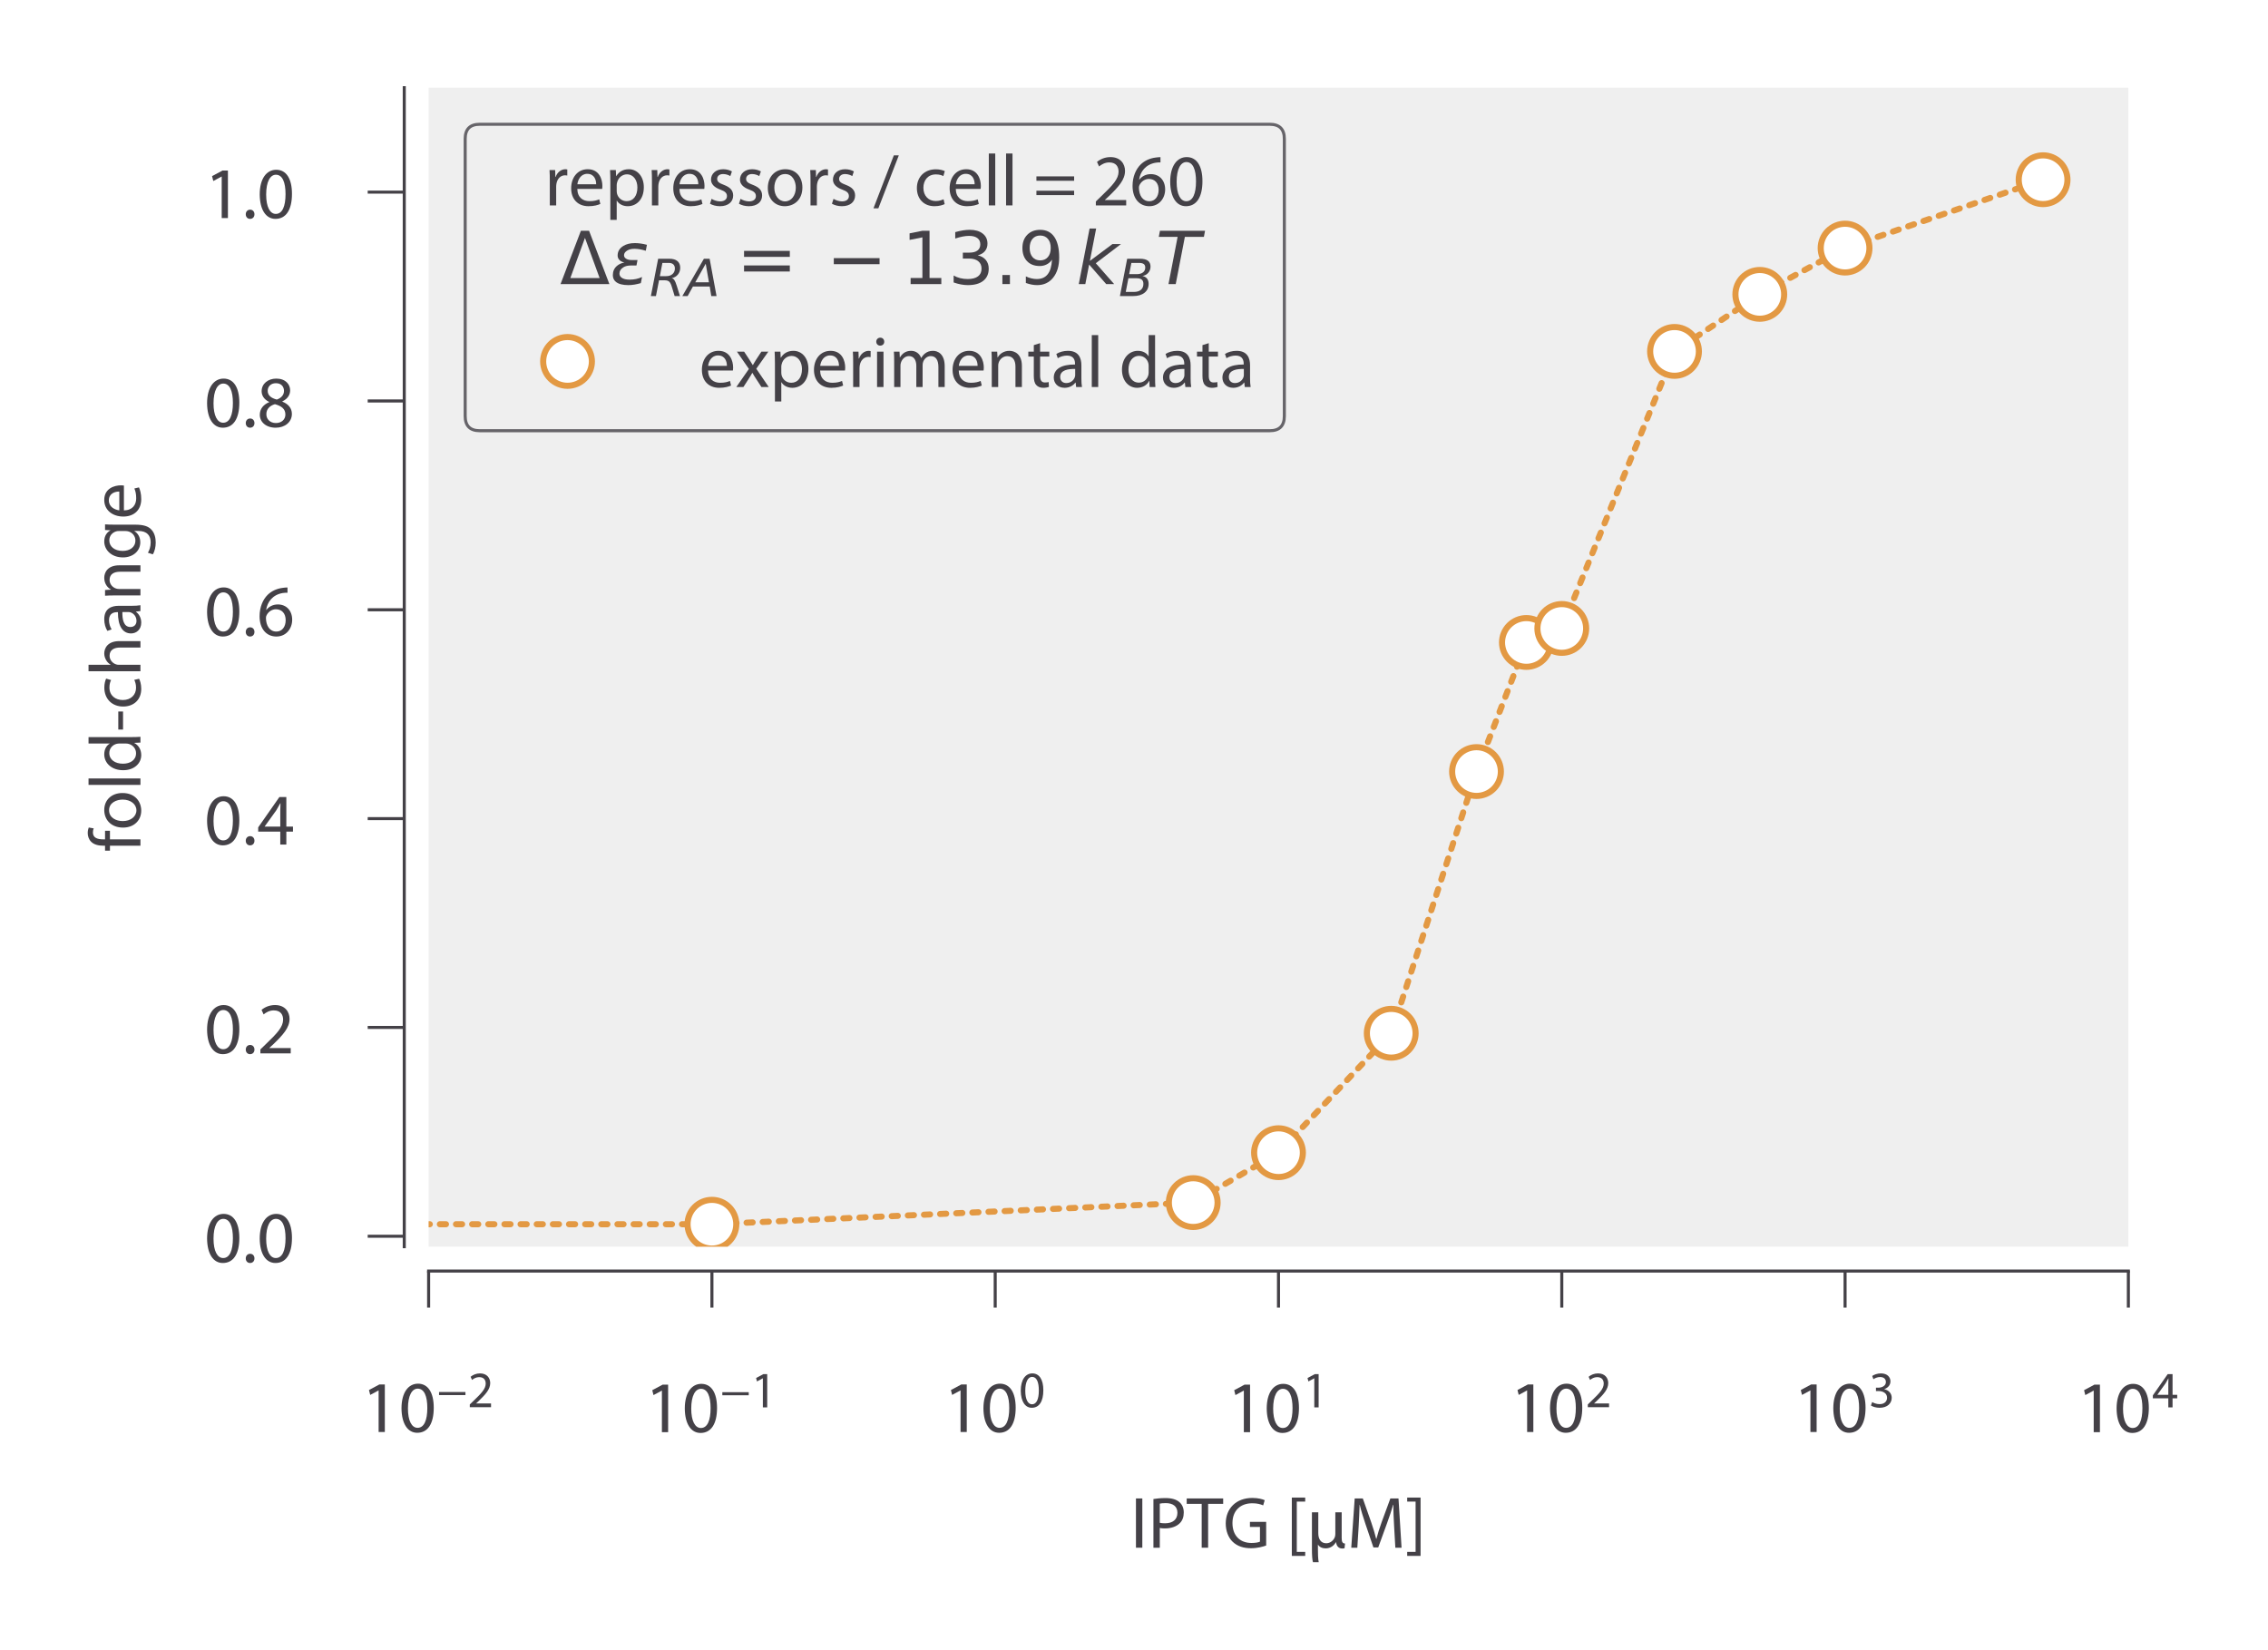 <?xml version="1.0" encoding="utf-8" standalone="no"?>
<!DOCTYPE svg PUBLIC "-//W3C//DTD SVG 1.1//EN"
  "http://www.w3.org/Graphics/SVG/1.1/DTD/svg11.dtd">
<!-- Created with matplotlib (https://matplotlib.org/) -->
<svg height="135.426pt" version="1.1" viewBox="0 0 186.138 135.426" width="186.138pt" xmlns="http://www.w3.org/2000/svg" xmlns:xlink="http://www.w3.org/1999/xlink">
 <defs>
  <style type="text/css">
*{stroke-linecap:butt;stroke-linejoin:round;}
  </style>
 </defs>
 <g id="figure_1">
  <g id="patch_1">
   <path d="M 0 135.426 
L 186.138 135.426 
L 186.138 0 
L 0 0 
z
" style="fill:#ffffff;"/>
  </g>
  <g id="axes_1">
   <g id="patch_2">
    <path d="M 35.178 102.33 
L 174.678 102.33 
L 174.678 7.2 
L 35.178 7.2 
z
" style="fill:#efefef;"/>
   </g>
   <g id="matplotlib.axis_1">
    <g id="xtick_1">
     <g id="line2d_1">
      <defs>
       <path d="M 0 0 
L 0 3 
" id="mbbc97dcbca" style="stroke:#444147;stroke-width:0.25;"/>
      </defs>
      <g>
       <use style="fill:#444147;stroke:#444147;stroke-width:0.25;" x="35.178" xlink:href="#mbbc97dcbca" y="104.33"/>
      </g>
     </g>
     <g id="text_1">
      <!-- $\mathdefault{10^{-2}}$ -->
      <defs>
       <path d="M 23.594 0 
L 32.094 0 
L 32.094 65 
L 24.594 65 
L 10.406 57.406 
L 12.094 50.703 
L 23.406 56.797 
L 23.594 56.797 
z
" id="MyriadPro-Regular-49"/>
       <path d="M 26.203 66.094 
C 13 66.094 3.594 54.094 3.594 32.297 
C 3.797 10.797 12.406 -1.094 25.094 -1.094 
C 39.5 -1.094 47.703 11.094 47.703 33.203 
C 47.703 53.906 39.906 66.094 26.203 66.094 
z
M 25.703 59.297 
C 34.797 59.297 38.906 48.797 38.906 32.797 
C 38.906 16.203 34.594 5.703 25.594 5.703 
C 17.594 5.703 12.406 15.297 12.406 32.203 
C 12.406 49.906 18 59.297 25.703 59.297 
z
" id="MyriadPro-Regular-48"/>
       <path d="M 4 29.703 
L 4 23.703 
L 55.594 23.703 
L 55.594 29.703 
z
" id="MyriadPro-Regular-8722"/>
       <path d="M 46 0 
L 46 7.297 
L 16.797 7.297 
L 16.797 7.5 
L 22 12.297 
C 35.703 25.5 44.406 35.203 44.406 47.203 
C 44.406 56.5 38.5 66.094 24.5 66.094 
C 17 66.094 10.594 63.297 6.094 59.5 
L 8.906 53.297 
C 11.906 55.797 16.797 58.797 22.703 58.797 
C 32.406 58.797 35.594 52.703 35.594 46.094 
C 35.5 36.297 28 27.906 11.406 12.094 
L 4.5 5.406 
L 4.5 0 
z
" id="MyriadPro-Regular-50"/>
      </defs>
      <g style="fill:#444147;" transform="translate(29.658 117.59)scale(0.06 -0.06)">
       <use transform="translate(0 0.85)" xlink:href="#MyriadPro-Regular-49"/>
       <use transform="translate(51.3 0.85)" xlink:href="#MyriadPro-Regular-48"/>
       <use transform="translate(103.447 34.734)scale(0.7)" xlink:href="#MyriadPro-Regular-8722"/>
       <use transform="translate(145.167 34.734)scale(0.7)" xlink:href="#MyriadPro-Regular-50"/>
      </g>
     </g>
    </g>
    <g id="xtick_2">
     <g id="line2d_2">
      <g>
       <use style="fill:#444147;stroke:#444147;stroke-width:0.25;" x="58.428" xlink:href="#mbbc97dcbca" y="104.33"/>
      </g>
     </g>
     <g id="text_2">
      <!-- $\mathdefault{10^{-1}}$ -->
      <g style="fill:#444147;" transform="translate(52.908 117.59)scale(0.06 -0.06)">
       <use transform="translate(0 0.616)" xlink:href="#MyriadPro-Regular-49"/>
       <use transform="translate(51.3 0.616)" xlink:href="#MyriadPro-Regular-48"/>
       <use transform="translate(103.447 34.5)scale(0.7)" xlink:href="#MyriadPro-Regular-8722"/>
       <use transform="translate(145.167 34.5)scale(0.7)" xlink:href="#MyriadPro-Regular-49"/>
      </g>
     </g>
    </g>
    <g id="xtick_3">
     <g id="line2d_3">
      <g>
       <use style="fill:#444147;stroke:#444147;stroke-width:0.25;" x="81.678" xlink:href="#mbbc97dcbca" y="104.33"/>
      </g>
     </g>
     <g id="text_3">
      <!-- $\mathdefault{10^{0}}$ -->
      <g style="fill:#444147;" transform="translate(77.418 117.59)scale(0.06 -0.06)">
       <use transform="translate(0 0.85)" xlink:href="#MyriadPro-Regular-49"/>
       <use transform="translate(51.3 0.85)" xlink:href="#MyriadPro-Regular-48"/>
       <use transform="translate(103.447 34.734)scale(0.7)" xlink:href="#MyriadPro-Regular-48"/>
      </g>
     </g>
    </g>
    <g id="xtick_4">
     <g id="line2d_4">
      <g>
       <use style="fill:#444147;stroke:#444147;stroke-width:0.25;" x="104.928" xlink:href="#mbbc97dcbca" y="104.33"/>
      </g>
     </g>
     <g id="text_4">
      <!-- $\mathdefault{10^{1}}$ -->
      <g style="fill:#444147;" transform="translate(100.668 117.59)scale(0.06 -0.06)">
       <use transform="translate(0 0.616)" xlink:href="#MyriadPro-Regular-49"/>
       <use transform="translate(51.3 0.616)" xlink:href="#MyriadPro-Regular-48"/>
       <use transform="translate(103.447 34.5)scale(0.7)" xlink:href="#MyriadPro-Regular-49"/>
      </g>
     </g>
    </g>
    <g id="xtick_5">
     <g id="line2d_5">
      <g>
       <use style="fill:#444147;stroke:#444147;stroke-width:0.25;" x="128.178" xlink:href="#mbbc97dcbca" y="104.33"/>
      </g>
     </g>
     <g id="text_5">
      <!-- $\mathdefault{10^{2}}$ -->
      <g style="fill:#444147;" transform="translate(123.918 117.59)scale(0.06 -0.06)">
       <use transform="translate(0 0.85)" xlink:href="#MyriadPro-Regular-49"/>
       <use transform="translate(51.3 0.85)" xlink:href="#MyriadPro-Regular-48"/>
       <use transform="translate(103.447 34.734)scale(0.7)" xlink:href="#MyriadPro-Regular-50"/>
      </g>
     </g>
    </g>
    <g id="xtick_6">
     <g id="line2d_6">
      <g>
       <use style="fill:#444147;stroke:#444147;stroke-width:0.25;" x="151.428" xlink:href="#mbbc97dcbca" y="104.33"/>
      </g>
     </g>
     <g id="text_6">
      <!-- $\mathdefault{10^{3}}$ -->
      <defs>
       <path d="M 4.203 3.297 
C 7.406 1.203 13.797 -1.094 21.094 -1.094 
C 36.703 -1.094 44.797 8 44.797 18.406 
C 44.797 27.5 38.297 33.5 30.297 35.094 
L 30.297 35.297 
C 38.297 38.203 42.297 43.906 42.297 50.594 
C 42.297 58.5 36.5 66.094 23.703 66.094 
C 16.703 66.094 10.094 63.594 6.703 61.094 
L 9 54.703 
C 11.797 56.703 16.797 59 22 59 
C 30.094 59 33.406 54.406 33.406 49.203 
C 33.406 41.5 25.297 38.203 18.906 38.203 
L 14 38.203 
L 14 31.594 
L 18.906 31.594 
C 27.406 31.594 35.594 27.703 35.703 18.594 
C 35.797 13.203 32.297 6 21 6 
C 14.906 6 9.094 8.5 6.594 10.094 
z
" id="MyriadPro-Regular-51"/>
      </defs>
      <g style="fill:#444147;" transform="translate(147.168 117.59)scale(0.06 -0.06)">
       <use transform="translate(0 0.85)" xlink:href="#MyriadPro-Regular-49"/>
       <use transform="translate(51.3 0.85)" xlink:href="#MyriadPro-Regular-48"/>
       <use transform="translate(103.447 34.734)scale(0.7)" xlink:href="#MyriadPro-Regular-51"/>
      </g>
     </g>
    </g>
    <g id="xtick_7">
     <g id="line2d_7">
      <g>
       <use style="fill:#444147;stroke:#444147;stroke-width:0.25;" x="174.678" xlink:href="#mbbc97dcbca" y="104.33"/>
      </g>
     </g>
     <g id="text_7">
      <!-- $\mathdefault{10^{4}}$ -->
      <defs>
       <path d="M 40 0 
L 40 17.703 
L 49.094 17.703 
L 49.094 24.594 
L 40 24.594 
L 40 65 
L 30.5 65 
L 1.5 23.5 
L 1.5 17.703 
L 31.703 17.703 
L 31.703 0 
z
M 10.406 24.594 
L 10.406 24.797 
L 26.297 46.906 
C 28.094 49.906 29.703 52.703 31.703 56.5 
L 32 56.5 
C 31.797 53.094 31.703 49.703 31.703 46.297 
L 31.703 24.594 
z
" id="MyriadPro-Regular-52"/>
      </defs>
      <g style="fill:#444147;" transform="translate(170.418 117.59)scale(0.06 -0.06)">
       <use transform="translate(0 0.616)" xlink:href="#MyriadPro-Regular-49"/>
       <use transform="translate(51.3 0.616)" xlink:href="#MyriadPro-Regular-48"/>
       <use transform="translate(103.447 34.5)scale(0.7)" xlink:href="#MyriadPro-Regular-52"/>
      </g>
     </g>
    </g>
    <g id="xtick_8">
     <g id="line2d_8"/>
    </g>
    <g id="xtick_9">
     <g id="line2d_9"/>
    </g>
    <g id="xtick_10">
     <g id="line2d_10"/>
    </g>
    <g id="xtick_11">
     <g id="line2d_11"/>
    </g>
    <g id="xtick_12">
     <g id="line2d_12"/>
    </g>
    <g id="xtick_13">
     <g id="line2d_13"/>
    </g>
    <g id="xtick_14">
     <g id="line2d_14"/>
    </g>
    <g id="xtick_15">
     <g id="line2d_15"/>
    </g>
    <g id="xtick_16">
     <g id="line2d_16"/>
    </g>
    <g id="xtick_17">
     <g id="line2d_17"/>
    </g>
    <g id="xtick_18">
     <g id="line2d_18"/>
    </g>
    <g id="xtick_19">
     <g id="line2d_19"/>
    </g>
    <g id="xtick_20">
     <g id="line2d_20"/>
    </g>
    <g id="xtick_21">
     <g id="line2d_21"/>
    </g>
    <g id="xtick_22">
     <g id="line2d_22"/>
    </g>
    <g id="xtick_23">
     <g id="line2d_23"/>
    </g>
    <g id="xtick_24">
     <g id="line2d_24"/>
    </g>
    <g id="xtick_25">
     <g id="line2d_25"/>
    </g>
    <g id="xtick_26">
     <g id="line2d_26"/>
    </g>
    <g id="xtick_27">
     <g id="line2d_27"/>
    </g>
    <g id="xtick_28">
     <g id="line2d_28"/>
    </g>
    <g id="xtick_29">
     <g id="line2d_29"/>
    </g>
    <g id="xtick_30">
     <g id="line2d_30"/>
    </g>
    <g id="xtick_31">
     <g id="line2d_31"/>
    </g>
    <g id="xtick_32">
     <g id="line2d_32"/>
    </g>
    <g id="xtick_33">
     <g id="line2d_33"/>
    </g>
    <g id="xtick_34">
     <g id="line2d_34"/>
    </g>
    <g id="xtick_35">
     <g id="line2d_35"/>
    </g>
    <g id="xtick_36">
     <g id="line2d_36"/>
    </g>
    <g id="xtick_37">
     <g id="line2d_37"/>
    </g>
    <g id="xtick_38">
     <g id="line2d_38"/>
    </g>
    <g id="xtick_39">
     <g id="line2d_39"/>
    </g>
    <g id="xtick_40">
     <g id="line2d_40"/>
    </g>
    <g id="xtick_41">
     <g id="line2d_41"/>
    </g>
    <g id="xtick_42">
     <g id="line2d_42"/>
    </g>
    <g id="xtick_43">
     <g id="line2d_43"/>
    </g>
    <g id="xtick_44">
     <g id="line2d_44"/>
    </g>
    <g id="xtick_45">
     <g id="line2d_45"/>
    </g>
    <g id="xtick_46">
     <g id="line2d_46"/>
    </g>
    <g id="xtick_47">
     <g id="line2d_47"/>
    </g>
    <g id="xtick_48">
     <g id="line2d_48"/>
    </g>
    <g id="xtick_49">
     <g id="line2d_49"/>
    </g>
    <g id="xtick_50">
     <g id="line2d_50"/>
    </g>
    <g id="xtick_51">
     <g id="line2d_51"/>
    </g>
    <g id="xtick_52">
     <g id="line2d_52"/>
    </g>
    <g id="xtick_53">
     <g id="line2d_53"/>
    </g>
    <g id="xtick_54">
     <g id="line2d_54"/>
    </g>
    <g id="xtick_55">
     <g id="line2d_55"/>
    </g>
    <g id="text_8">
     <!-- IPTG [µM] -->
     <defs>
      <path d="M 7.594 67.406 
L 7.594 0 
L 16.297 0 
L 16.297 67.406 
z
" id="MyriadPro-Regular-73"/>
      <path d="M 7.594 0 
L 16.297 0 
L 16.297 27 
C 18.297 26.5 20.703 26.406 23.297 26.406 
C 31.797 26.406 39.297 28.906 43.906 33.797 
C 47.297 37.297 49.094 42.094 49.094 48.203 
C 49.094 54.203 46.906 59.094 43.203 62.297 
C 39.203 65.906 32.906 67.906 24.297 67.906 
C 17.297 67.906 11.797 67.297 7.594 66.594 
z
M 16.297 60.297 
C 17.797 60.703 20.703 61 24.5 61 
C 34.094 61 40.406 56.703 40.406 47.797 
C 40.406 38.5 34 33.406 23.5 33.406 
C 20.594 33.406 18.203 33.594 16.297 34.094 
z
" id="MyriadPro-Regular-80"/>
      <path d="M 20.406 0 
L 29.203 0 
L 29.203 60 
L 49.797 60 
L 49.797 67.406 
L -0.094 67.406 
L -0.094 60 
L 20.406 60 
z
" id="MyriadPro-Regular-84"/>
      <path d="M 58.906 35.406 
L 36.703 35.406 
L 36.703 28.406 
L 50.406 28.406 
L 50.406 8.297 
C 48.406 7.297 44.5 6.5 38.797 6.5 
C 23.094 6.5 12.797 16.594 12.797 33.703 
C 12.797 50.594 23.5 60.797 39.906 60.797 
C 46.703 60.797 51.203 59.5 54.797 57.906 
L 56.906 65 
C 54 66.406 47.906 68.094 40.094 68.094 
C 17.5 68.094 3.703 53.406 3.594 33.297 
C 3.594 22.797 7.203 13.797 13 8.203 
C 19.594 1.906 28 -0.703 38.203 -0.703 
C 47.297 -0.703 55 1.594 58.906 3 
z
" id="MyriadPro-Regular-71"/>
      <path id="MyriadPro-Regular-32"/>
      <path d="M 26.5 -11.203 
L 26.5 -5.703 
L 15 -5.703 
L 15 63.094 
L 26.5 63.094 
L 26.5 68.594 
L 8.203 68.594 
L 8.203 -11.203 
z
" id="MyriadPro-Regular-91"/>
      <path d="M 40.297 7.5 
C 41.094 1.297 44.594 -1.094 48.906 -1.094 
C 50.297 -1.094 50.906 -1 51.906 -0.703 
L 52.594 5.703 
C 49.094 5.906 48 8 48 13.297 
L 48 48.406 
L 39.297 48.406 
L 39.297 18.703 
C 39.297 17.094 39 15.5 38.5 14.203 
C 36.906 10.297 32.703 6.094 26.906 6.094 
C 19.203 6.094 16 12.297 16 19.797 
L 16 48.406 
L 7.297 48.406 
L 7.297 -2 
C 7.297 -9.703 7.703 -16.797 8.703 -19.797 
L 16.594 -19.797 
C 15.594 -15.797 15.5 -6.906 15.5 -1.594 
L 15.5 4.406 
C 17.594 0.703 21.703 -0.906 26.094 -0.906 
C 33.297 -0.906 38 3.703 40 7.5 
z
" id="MyriadPro-Regular-181"/>
      <path d="M 66.094 0 
L 74.594 0 
L 70.406 67.406 
L 59.297 67.406 
L 47.297 34.797 
C 44.297 26.297 41.906 18.906 40.203 12.094 
L 39.906 12.094 
C 38.203 19.094 35.906 26.5 33.094 34.797 
L 21.594 67.406 
L 10.5 67.406 
L 5.797 0 
L 14.094 0 
L 15.906 28.906 
C 16.5 39 17 50.297 17.203 58.703 
L 17.406 58.703 
C 19.297 50.703 22 42 25.203 32.5 
L 36.094 0.406 
L 42.703 0.406 
L 54.594 33.094 
C 58 42.297 60.797 50.797 63.094 58.703 
L 63.406 58.703 
C 63.297 50.297 63.906 39 64.406 29.594 
z
" id="MyriadPro-Regular-77"/>
      <path d="M 1.906 68.594 
L 1.906 63.094 
L 13.406 63.094 
L 13.406 -5.703 
L 1.906 -5.703 
L 1.906 -11.203 
L 20.203 -11.203 
L 20.203 68.594 
z
" id="MyriadPro-Regular-93"/>
     </defs>
     <g style="fill:#444147;" transform="translate(92.774 127.038)scale(0.06 -0.06)">
      <use xlink:href="#MyriadPro-Regular-73"/>
      <use x="23.9" xlink:href="#MyriadPro-Regular-80"/>
      <use x="77.1" xlink:href="#MyriadPro-Regular-84"/>
      <use x="126.8" xlink:href="#MyriadPro-Regular-71"/>
      <use x="191.4" xlink:href="#MyriadPro-Regular-32"/>
      <use x="212.6" xlink:href="#MyriadPro-Regular-91"/>
      <use x="241" xlink:href="#MyriadPro-Regular-181"/>
      <use x="296.3" xlink:href="#MyriadPro-Regular-77"/>
      <use x="376.7" xlink:href="#MyriadPro-Regular-93"/>
     </g>
    </g>
   </g>
   <g id="matplotlib.axis_2">
    <g id="ytick_1">
     <g id="line2d_56">
      <defs>
       <path d="M 0 0 
L -3 0 
" id="mfbf2dc55fb" style="stroke:#444147;stroke-width:0.25;"/>
      </defs>
      <g>
       <use style="fill:#444147;stroke:#444147;stroke-width:0.25;" x="33.178" xlink:href="#mfbf2dc55fb" y="101.473"/>
      </g>
     </g>
     <g id="text_9">
      <!-- 0.0 -->
      <defs>
       <path d="M 11.094 -1.094 
C 14.797 -1.094 17.094 1.594 17.094 5.203 
C 17.094 8.906 14.703 11.5 11.203 11.5 
C 7.703 11.5 5.203 8.906 5.203 5.203 
C 5.203 1.594 7.594 -1.094 11 -1.094 
z
" id="MyriadPro-Regular-46"/>
      </defs>
      <g style="fill:#444147;" transform="translate(16.78 103.603)scale(0.06 -0.06)">
       <use xlink:href="#MyriadPro-Regular-48"/>
       <use x="51.3" xlink:href="#MyriadPro-Regular-46"/>
       <use x="72" xlink:href="#MyriadPro-Regular-48"/>
      </g>
     </g>
    </g>
    <g id="ytick_2">
     <g id="line2d_57">
      <g>
       <use style="fill:#444147;stroke:#444147;stroke-width:0.25;" x="33.178" xlink:href="#mfbf2dc55fb" y="84.332"/>
      </g>
     </g>
     <g id="text_10">
      <!-- 0.2 -->
      <g style="fill:#444147;" transform="translate(16.78 86.462)scale(0.06 -0.06)">
       <use xlink:href="#MyriadPro-Regular-48"/>
       <use x="51.3" xlink:href="#MyriadPro-Regular-46"/>
       <use x="72" xlink:href="#MyriadPro-Regular-50"/>
      </g>
     </g>
    </g>
    <g id="ytick_3">
     <g id="line2d_58">
      <g>
       <use style="fill:#444147;stroke:#444147;stroke-width:0.25;" x="33.178" xlink:href="#mfbf2dc55fb" y="67.192"/>
      </g>
     </g>
     <g id="text_11">
      <!-- 0.4 -->
      <g style="fill:#444147;" transform="translate(16.78 69.322)scale(0.06 -0.06)">
       <use xlink:href="#MyriadPro-Regular-48"/>
       <use x="51.3" xlink:href="#MyriadPro-Regular-46"/>
       <use x="72" xlink:href="#MyriadPro-Regular-52"/>
      </g>
     </g>
    </g>
    <g id="ytick_4">
     <g id="line2d_59">
      <g>
       <use style="fill:#444147;stroke:#444147;stroke-width:0.25;" x="33.178" xlink:href="#mfbf2dc55fb" y="50.051"/>
      </g>
     </g>
     <g id="text_12">
      <!-- 0.6 -->
      <defs>
       <path d="M 41.594 66 
C 40 66 37.797 65.906 35.203 65.5 
C 27 64.5 19.797 61.203 14.406 55.906 
C 8 49.5 3.406 39.406 3.406 26.594 
C 3.406 9.703 12.5 -1.094 26.406 -1.094 
C 39.906 -1.094 48 9.906 48 21.797 
C 48 34.5 39.906 42.797 28.406 42.797 
C 21.203 42.797 15.797 39.406 12.703 35.297 
L 12.406 35.297 
C 13.906 46 21.203 56.094 35 58.406 
C 37.5 58.797 39.797 58.906 41.594 58.797 
z
M 26.406 5.703 
C 17.203 5.703 12.297 13.594 12.094 24.297 
C 12.094 25.906 12.5 27.203 13.094 28.203 
C 15.5 32.906 20.406 36.203 25.703 36.203 
C 33.797 36.203 39.094 30.594 39.094 21.297 
C 39.094 12 34 5.703 26.5 5.703 
z
" id="MyriadPro-Regular-54"/>
      </defs>
      <g style="fill:#444147;" transform="translate(16.78 52.181)scale(0.06 -0.06)">
       <use xlink:href="#MyriadPro-Regular-48"/>
       <use x="51.3" xlink:href="#MyriadPro-Regular-46"/>
       <use x="72" xlink:href="#MyriadPro-Regular-54"/>
      </g>
     </g>
    </g>
    <g id="ytick_5">
     <g id="line2d_60">
      <g>
       <use style="fill:#444147;stroke:#444147;stroke-width:0.25;" x="33.178" xlink:href="#mfbf2dc55fb" y="32.911"/>
      </g>
     </g>
     <g id="text_13">
      <!-- 0.8 -->
      <defs>
       <path d="M 16.594 33.906 
C 8.594 30.5 3.703 24.703 3.703 16.5 
C 3.703 7 11.906 -1.094 25.5 -1.094 
C 37.906 -1.094 47.594 6.5 47.594 17.797 
C 47.594 25.703 42.594 31.406 34.5 34.594 
L 34.5 34.906 
C 42.5 38.703 45.203 44.594 45.203 50.094 
C 45.203 58.203 38.906 66.094 26.297 66.094 
C 14.906 66.094 6.203 59.094 6.203 48.797 
C 6.203 43.203 9.297 37.594 16.5 34.203 
z
M 25.703 5.297 
C 17.406 5.297 12.406 11.094 12.703 17.703 
C 12.703 23.906 16.797 28.906 24.406 31.094 
C 33.203 28.594 38.703 24.797 38.703 16.906 
C 38.703 10.297 33.594 5.297 25.703 5.297 
z
M 25.797 59.797 
C 33.703 59.797 36.797 54.406 36.797 49.203 
C 36.797 43.297 32.5 39.297 26.906 37.406 
C 19.406 39.406 14.5 42.906 14.5 49.406 
C 14.5 55 18.5 59.797 25.797 59.797 
z
" id="MyriadPro-Regular-56"/>
      </defs>
      <g style="fill:#444147;" transform="translate(16.78 35.041)scale(0.06 -0.06)">
       <use xlink:href="#MyriadPro-Regular-48"/>
       <use x="51.3" xlink:href="#MyriadPro-Regular-46"/>
       <use x="72" xlink:href="#MyriadPro-Regular-56"/>
      </g>
     </g>
    </g>
    <g id="ytick_6">
     <g id="line2d_61">
      <g>
       <use style="fill:#444147;stroke:#444147;stroke-width:0.25;" x="33.178" xlink:href="#mfbf2dc55fb" y="15.77"/>
      </g>
     </g>
     <g id="text_14">
      <!-- 1.0 -->
      <g style="fill:#444147;" transform="translate(16.78 17.9)scale(0.06 -0.06)">
       <use xlink:href="#MyriadPro-Regular-49"/>
       <use x="51.3" xlink:href="#MyriadPro-Regular-46"/>
       <use x="72" xlink:href="#MyriadPro-Regular-48"/>
      </g>
     </g>
    </g>
    <g id="text_15">
     <!-- fold-change -->
     <defs>
      <path d="M 16.906 0 
L 16.906 41.703 
L 28.594 41.703 
L 28.594 48.406 
L 16.906 48.406 
L 16.906 51 
C 16.906 58.406 18.797 65 26.297 65 
C 28.797 65 30.594 64.5 31.906 63.906 
L 33.094 70.703 
C 31.406 71.406 28.703 72.094 25.594 72.094 
C 21.5 72.094 17.094 70.797 13.797 67.594 
C 9.703 63.703 8.203 57.5 8.203 50.703 
L 8.203 48.406 
L 1.406 48.406 
L 1.406 41.703 
L 8.203 41.703 
L 8.203 0 
z
" id="MyriadPro-Regular-102"/>
      <path d="M 27.797 49.5 
C 14.406 49.5 3.797 40 3.797 23.797 
C 3.797 8.5 13.906 -1.094 27 -1.094 
C 38.703 -1.094 51.094 6.703 51.094 24.594 
C 51.094 39.406 41.703 49.5 27.797 49.5 
z
M 27.594 42.906 
C 38 42.906 42.094 32.5 42.094 24.297 
C 42.094 13.406 35.797 5.5 27.406 5.5 
C 18.797 5.5 12.703 13.5 12.703 24.094 
C 12.703 33.297 17.203 42.906 27.594 42.906 
z
" id="MyriadPro-Regular-111"/>
      <path d="M 7.297 0 
L 16.094 0 
L 16.094 71 
L 7.297 71 
z
" id="MyriadPro-Regular-108"/>
      <path d="M 40.297 71 
L 40.297 42.094 
L 40.094 42.094 
C 37.906 46 32.906 49.5 25.5 49.5 
C 13.703 49.5 3.703 39.594 3.797 23.5 
C 3.797 8.797 12.797 -1.094 24.5 -1.094 
C 32.406 -1.094 38.297 3 41 8.406 
L 41.203 8.406 
L 41.594 0 
L 49.5 0 
C 49.203 3.297 49.094 8.203 49.094 12.5 
L 49.094 71 
z
M 40.297 20.297 
C 40.297 18.906 40.203 17.703 39.906 16.5 
C 38.297 9.906 32.906 6 27 6 
C 17.5 6 12.703 14.094 12.703 23.906 
C 12.703 34.594 18.094 42.594 27.203 42.594 
C 33.797 42.594 38.594 38 39.906 32.406 
C 40.203 31.297 40.297 29.797 40.297 28.703 
z
" id="MyriadPro-Regular-100"/>
      <path d="M 3 30.297 
L 3 23.797 
L 27.703 23.797 
L 27.703 30.297 
z
" id="MyriadPro-Regular-45"/>
      <path d="M 40.297 8.406 
C 37.797 7.297 34.5 6 29.5 6 
C 19.906 6 12.703 12.906 12.703 24.094 
C 12.703 34.203 18.703 42.406 29.797 42.406 
C 34.594 42.406 37.906 41.297 40 40.094 
L 42 46.906 
C 39.594 48.094 35 49.406 29.797 49.406 
C 14 49.406 3.797 38.594 3.797 23.703 
C 3.797 8.906 13.297 -1.094 27.906 -1.094 
C 34.406 -1.094 39.5 0.594 41.797 1.797 
z
" id="MyriadPro-Regular-99"/>
      <path d="M 7.297 0 
L 16.094 0 
L 16.094 29.203 
C 16.094 30.906 16.203 32.203 16.703 33.406 
C 18.297 38.203 22.797 42.203 28.5 42.203 
C 36.797 42.203 39.703 35.594 39.703 27.797 
L 39.703 0 
L 48.5 0 
L 48.5 28.797 
C 48.5 45.5 38.094 49.5 31.594 49.5 
C 28.297 49.5 25.203 48.5 22.594 47 
C 19.906 45.5 17.703 43.297 16.297 40.797 
L 16.094 40.797 
L 16.094 71 
L 7.297 71 
z
" id="MyriadPro-Regular-104"/>
      <path d="M 41.297 29.703 
C 41.297 39.406 37.703 49.5 22.906 49.5 
C 16.797 49.5 11 47.797 7 45.203 
L 9 39.406 
C 12.406 41.594 17.094 43 21.594 43 
C 31.5 43 32.594 35.797 32.594 31.797 
L 32.594 30.797 
C 13.906 30.906 3.5 24.5 3.5 12.797 
C 3.5 5.797 8.5 -1.094 18.297 -1.094 
C 25.203 -1.094 30.406 2.297 33.094 6.094 
L 33.406 6.094 
L 34.094 0 
L 42.094 0 
C 41.5 3.297 41.297 7.406 41.297 11.594 
z
M 32.797 16.297 
C 32.797 15.406 32.594 14.406 32.297 13.5 
C 30.906 9.406 26.906 5.406 20.594 5.406 
C 16.094 5.406 12.297 8.094 12.297 13.797 
C 12.297 23.203 23.203 24.906 32.797 24.703 
z
" id="MyriadPro-Regular-97"/>
      <path d="M 7.297 0 
L 16.094 0 
L 16.094 29.094 
C 16.094 30.594 16.297 32.094 16.703 33.203 
C 18.203 38.094 22.703 42.203 28.5 42.203 
C 36.797 42.203 39.703 35.703 39.703 27.906 
L 39.703 0 
L 48.5 0 
L 48.5 28.906 
C 48.5 45.5 38.094 49.5 31.406 49.5 
C 23.406 49.5 17.797 45 15.406 40.406 
L 15.203 40.406 
L 14.703 48.406 
L 6.906 48.406 
C 7.203 44.406 7.297 40.297 7.297 35.297 
z
" id="MyriadPro-Regular-110"/>
      <path d="M 48.594 35.094 
C 48.594 41 48.797 44.906 49 48.406 
L 41.297 48.406 
L 40.906 41.094 
L 40.703 41.094 
C 38.594 45.094 34 49.5 25.594 49.5 
C 14.5 49.5 3.797 40.203 3.797 23.797 
C 3.797 10.406 12.406 0.203 24.406 0.203 
C 31.906 0.203 37.094 3.797 39.797 8.297 
L 40 8.297 
L 40 2.906 
C 40 -9.297 33.406 -14 24.406 -14 
C 18.406 -14 13.406 -12.203 10.203 -10.203 
L 8 -16.906 
C 11.906 -19.5 18.297 -20.906 24.094 -20.906 
C 30.203 -20.906 37 -19.5 41.703 -15.094 
C 46.406 -10.906 48.594 -4.094 48.594 7 
z
M 39.906 20.594 
C 39.906 19.094 39.703 17.406 39.203 15.906 
C 37.297 10.297 32.406 6.906 27 6.906 
C 17.5 6.906 12.703 14.797 12.703 24.297 
C 12.703 35.5 18.703 42.594 27.094 42.594 
C 33.5 42.594 37.797 38.406 39.406 33.297 
C 39.797 32.094 39.906 30.797 39.906 29.297 
z
" id="MyriadPro-Regular-103"/>
      <path d="M 46.203 22.594 
C 46.297 23.5 46.5 24.906 46.5 26.703 
C 46.5 35.594 42.297 49.5 26.5 49.5 
C 12.406 49.5 3.797 38 3.797 23.406 
C 3.797 8.797 12.703 -1.094 27.594 -1.094 
C 35.297 -1.094 40.594 0.594 43.703 2 
L 42.203 8.297 
C 38.906 6.906 35.094 5.797 28.797 5.797 
C 20 5.797 12.406 10.703 12.203 22.594 
z
M 12.297 28.906 
C 13 35 16.906 43.203 25.797 43.203 
C 35.703 43.203 38.094 34.5 38 28.906 
z
" id="MyriadPro-Regular-101"/>
     </defs>
     <g style="fill:#444147;" transform="translate(11.526 69.909)rotate(-90)scale(0.06 -0.06)">
      <use xlink:href="#MyriadPro-Regular-102"/>
      <use x="29.2" xlink:href="#MyriadPro-Regular-111"/>
      <use x="84.1" xlink:href="#MyriadPro-Regular-108"/>
      <use x="107.7" xlink:href="#MyriadPro-Regular-100"/>
      <use x="164.1" xlink:href="#MyriadPro-Regular-45"/>
      <use x="194.8" xlink:href="#MyriadPro-Regular-99"/>
      <use x="239.6" xlink:href="#MyriadPro-Regular-104"/>
      <use x="295.1" xlink:href="#MyriadPro-Regular-97"/>
      <use x="343.3" xlink:href="#MyriadPro-Regular-110"/>
      <use x="398.8" xlink:href="#MyriadPro-Regular-103"/>
      <use x="454.7" xlink:href="#MyriadPro-Regular-101"/>
     </g>
    </g>
   </g>
   <g id="line2d_62"/>
   <g id="line2d_63">
    <path clip-path="url(#paff20844c6)" d="M -1 100.485 
L 58.428 100.486 
L 97.929 98.711 
L 104.928 94.614 
L 114.18 84.811 
L 121.179 63.33 
L 125.273 52.734 
L 128.178 51.584 
L 137.43 28.844 
L 144.429 24.162 
L 151.428 20.364 
L 167.679 14.751 
" style="fill:none;stroke:#e39943;stroke-dasharray:0.5,0.825;stroke-dashoffset:0;stroke-linecap:round;stroke-width:0.5;"/>
    <defs>
     <path d="M 0 2 
C 0.53 2 1.039 1.789 1.414 1.414 
C 1.789 1.039 2 0.53 2 0 
C 2 -0.53 1.789 -1.039 1.414 -1.414 
C 1.039 -1.789 0.53 -2 0 -2 
C -0.53 -2 -1.039 -1.789 -1.414 -1.414 
C -1.789 -1.039 -2 -0.53 -2 0 
C -2 0.53 -1.789 1.039 -1.414 1.414 
C -1.039 1.789 -0.53 2 0 2 
z
" id="m8d3830aa73" style="stroke:#e39943;stroke-width:0.5;"/>
    </defs>
    <g clip-path="url(#paff20844c6)">
     <use style="fill:#ffffff;stroke:#e39943;stroke-width:0.5;" x="-1" xlink:href="#m8d3830aa73" y="100.485"/>
     <use style="fill:#ffffff;stroke:#e39943;stroke-width:0.5;" x="58.428" xlink:href="#m8d3830aa73" y="100.486"/>
     <use style="fill:#ffffff;stroke:#e39943;stroke-width:0.5;" x="97.929" xlink:href="#m8d3830aa73" y="98.711"/>
     <use style="fill:#ffffff;stroke:#e39943;stroke-width:0.5;" x="104.928" xlink:href="#m8d3830aa73" y="94.614"/>
     <use style="fill:#ffffff;stroke:#e39943;stroke-width:0.5;" x="114.18" xlink:href="#m8d3830aa73" y="84.811"/>
     <use style="fill:#ffffff;stroke:#e39943;stroke-width:0.5;" x="121.179" xlink:href="#m8d3830aa73" y="63.33"/>
     <use style="fill:#ffffff;stroke:#e39943;stroke-width:0.5;" x="125.273" xlink:href="#m8d3830aa73" y="52.734"/>
     <use style="fill:#ffffff;stroke:#e39943;stroke-width:0.5;" x="128.178" xlink:href="#m8d3830aa73" y="51.584"/>
     <use style="fill:#ffffff;stroke:#e39943;stroke-width:0.5;" x="137.43" xlink:href="#m8d3830aa73" y="28.844"/>
     <use style="fill:#ffffff;stroke:#e39943;stroke-width:0.5;" x="144.429" xlink:href="#m8d3830aa73" y="24.162"/>
     <use style="fill:#ffffff;stroke:#e39943;stroke-width:0.5;" x="151.428" xlink:href="#m8d3830aa73" y="20.364"/>
     <use style="fill:#ffffff;stroke:#e39943;stroke-width:0.5;" x="167.679" xlink:href="#m8d3830aa73" y="14.751"/>
    </g>
   </g>
   <g id="patch_3">
    <path d="M 33.178 102.33 
L 33.178 7.2 
" style="fill:none;stroke:#444147;stroke-linecap:square;stroke-linejoin:miter;stroke-width:0.25;"/>
   </g>
   <g id="patch_4">
    <path d="M 35.178 104.33 
L 174.678 104.33 
" style="fill:none;stroke:#444147;stroke-linecap:square;stroke-linejoin:miter;stroke-width:0.25;"/>
   </g>
   <g id="legend_1">
    <g id="patch_5">
     <path d="M 39.378 35.354 
L 104.208 35.354 
Q 105.408 35.354 105.408 34.154 
L 105.408 11.4 
Q 105.408 10.2 104.208 10.2 
L 39.378 10.2 
Q 38.178 10.2 38.178 11.4 
L 38.178 34.154 
Q 38.178 35.354 39.378 35.354 
z
" style="fill:#efefef;opacity:0.8;stroke:#444147;stroke-linejoin:miter;stroke-width:0.25;"/>
    </g>
    <g id="text_16">
     <!-- repressors / cell = 260 -->
     <defs>
      <path d="M 7.297 0 
L 16 0 
L 16 25.797 
C 16 27.297 16.203 28.703 16.406 29.906 
C 17.594 36.5 22 41.203 28.203 41.203 
C 29.406 41.203 30.297 41.094 31.203 40.906 
L 31.203 49.203 
C 30.406 49.406 29.703 49.5 28.703 49.5 
C 22.797 49.5 17.5 45.406 15.297 38.906 
L 14.906 38.906 
L 14.594 48.406 
L 6.906 48.406 
C 7.203 43.906 7.297 39 7.297 33.297 
z
" id="MyriadPro-Regular-114"/>
      <path d="M 7.297 -19.797 
L 16 -19.797 
L 16 6.5 
L 16.203 6.5 
C 19.094 1.703 24.703 -1.094 31.094 -1.094 
C 42.5 -1.094 53.094 7.5 53.094 24.906 
C 53.094 39.594 44.297 49.5 32.594 49.5 
C 24.703 49.5 19 46 15.406 40.094 
L 15.203 40.094 
L 14.797 48.406 
L 6.906 48.406 
C 7.094 43.797 7.297 38.797 7.297 32.594 
z
M 16 28 
C 16 29.203 16.297 30.5 16.594 31.594 
C 18.297 38.203 23.906 42.5 29.906 42.5 
C 39.203 42.5 44.297 34.203 44.297 24.5 
C 44.297 13.406 38.906 5.797 29.594 5.797 
C 23.297 5.797 18 10 16.406 16.094 
C 16.203 17.203 16 18.406 16 19.703 
z
" id="MyriadPro-Regular-112"/>
      <path d="M 3.906 2.297 
C 7.297 0.297 12.203 -1.094 17.5 -1.094 
C 29 -1.094 35.594 5 35.594 13.5 
C 35.594 20.703 31.297 24.906 22.906 28.094 
C 16.594 30.5 13.703 32.297 13.703 36.297 
C 13.703 39.906 16.594 42.906 21.797 42.906 
C 26.297 42.906 29.797 41.297 31.703 40.094 
L 33.906 46.5 
C 31.203 48.094 26.906 49.5 22 49.5 
C 11.594 49.5 5.297 43.094 5.297 35.297 
C 5.297 29.5 9.406 24.703 18.094 21.594 
C 24.594 19.203 27.094 16.906 27.094 12.703 
C 27.094 8.703 24.094 5.5 17.703 5.5 
C 13.297 5.5 8.703 7.297 6.094 9 
z
" id="MyriadPro-Regular-115"/>
      <path d="M 6.594 -4 
L 34.594 68.5 
L 27.797 68.5 
L -0.094 -4 
z
" id="MyriadPro-Regular-47"/>
      <path d="M 55.594 33.703 
L 55.594 39.703 
L 4 39.703 
L 4 33.703 
z
M 55.594 14.094 
L 55.594 20.094 
L 4 20.094 
L 4 14.094 
z
" id="MyriadPro-Regular-61"/>
     </defs>
     <g style="fill:#444147;" transform="translate(44.686 16.86)scale(0.06 -0.06)">
      <use xlink:href="#MyriadPro-Regular-114"/>
      <use x="32.7" xlink:href="#MyriadPro-Regular-101"/>
      <use x="82.8" xlink:href="#MyriadPro-Regular-112"/>
      <use x="139.7" xlink:href="#MyriadPro-Regular-114"/>
      <use x="172.4" xlink:href="#MyriadPro-Regular-101"/>
      <use x="222.5" xlink:href="#MyriadPro-Regular-115"/>
      <use x="262.1" xlink:href="#MyriadPro-Regular-115"/>
      <use x="301.7" xlink:href="#MyriadPro-Regular-111"/>
      <use x="356.6" xlink:href="#MyriadPro-Regular-114"/>
      <use x="389.3" xlink:href="#MyriadPro-Regular-115"/>
      <use x="428.9" xlink:href="#MyriadPro-Regular-32"/>
      <use x="450.1" xlink:href="#MyriadPro-Regular-47"/>
      <use x="484.4" xlink:href="#MyriadPro-Regular-32"/>
      <use x="505.6" xlink:href="#MyriadPro-Regular-99"/>
      <use x="550.4" xlink:href="#MyriadPro-Regular-101"/>
      <use x="600.5" xlink:href="#MyriadPro-Regular-108"/>
      <use x="624.1" xlink:href="#MyriadPro-Regular-108"/>
      <use x="647.7" xlink:href="#MyriadPro-Regular-32"/>
      <use x="668.9" xlink:href="#MyriadPro-Regular-61"/>
      <use x="728.5" xlink:href="#MyriadPro-Regular-32"/>
      <use x="749.7" xlink:href="#MyriadPro-Regular-50"/>
      <use x="801" xlink:href="#MyriadPro-Regular-54"/>
      <use x="852.3" xlink:href="#MyriadPro-Regular-48"/>
     </g>
     <!--  $\Delta\varepsilon_{RA} = -13.9\,k_BT$ -->
     <defs>
      <path d="M 34.188 63.188 
L 14.156 8.203 
L 54.25 8.203 
z
M 0.781 0 
L 28.609 72.906 
L 39.797 72.906 
L 67.578 0 
z
" id="DejaVuSans-916"/>
      <path d="M 19.734 29.5 
Q 14.453 30.672 12.156 33.844 
Q 10.453 36.078 10.453 39.109 
Q 10.453 47.406 18.359 52.25 
Q 24.609 56.062 34.188 56.062 
Q 37.891 56.062 41.938 55.469 
Q 46 54.891 50.531 53.719 
L 48.969 45.562 
Q 44.484 46.969 40.719 47.609 
Q 36.859 48.25 33.406 48.25 
Q 27.594 48.25 23.781 46 
Q 19.188 43.312 19.188 39.406 
Q 19.188 36.812 21.578 35.016 
Q 24.422 32.859 30.078 32.859 
L 37.641 32.859 
L 36.234 25.438 
L 29 25.438 
Q 22.266 25.438 18.312 22.953 
Q 12.938 19.578 12.938 14.312 
Q 12.938 10.984 15.828 8.797 
Q 19.438 6.062 26.812 6.062 
Q 31.344 6.062 35.688 6.938 
Q 40.047 7.859 43.844 9.672 
L 42.188 1.312 
Q 37.547 -0.047 33.297 -0.734 
Q 29.047 -1.422 25.141 -1.422 
Q 13.531 -1.422 8.062 3.031 
Q 3.906 6.453 3.906 12.203 
Q 3.906 19.969 9.375 24.75 
Q 13.422 28.328 19.734 29.5 
z
" id="DejaVuSans-Oblique-949"/>
      <path d="M 25.203 64.797 
L 20.219 38.922 
L 32.906 38.922 
Q 40.375 38.922 44.984 43.047 
Q 49.609 47.172 49.609 53.812 
Q 49.609 59.125 46.5 61.953 
Q 43.406 64.797 37.594 64.797 
z
M 43.312 35.016 
Q 46.438 34.281 48.516 31.391 
Q 50.594 28.516 53.328 19.922 
L 59.516 0 
L 49.125 0 
L 43.406 18.703 
Q 41.219 25.922 38.328 28.359 
Q 35.453 30.812 29.5 30.812 
L 18.609 30.812 
L 12.594 0 
L 2.688 0 
L 16.891 72.906 
L 39.109 72.906 
Q 49.219 72.906 54.609 68.328 
Q 60.016 63.766 60.016 55.172 
Q 60.016 47.562 55.422 41.984 
Q 50.828 36.422 43.312 35.016 
z
" id="DejaVuSans-Oblique-82"/>
      <path d="M 36.812 72.906 
L 48 72.906 
L 61.531 0 
L 51.219 0 
L 48.188 18.703 
L 15.375 18.703 
L 5.078 0 
L -5.328 0 
z
M 40.375 63.188 
L 19.922 26.906 
L 46.688 26.906 
z
" id="DejaVuSans-Oblique-65"/>
      <path d="M 10.594 45.406 
L 73.188 45.406 
L 73.188 37.203 
L 10.594 37.203 
z
M 10.594 25.484 
L 73.188 25.484 
L 73.188 17.188 
L 10.594 17.188 
z
" id="DejaVuSans-61"/>
      <path d="M 10.594 35.5 
L 73.188 35.5 
L 73.188 27.203 
L 10.594 27.203 
z
" id="DejaVuSans-8722"/>
      <path d="M 12.406 8.297 
L 28.516 8.297 
L 28.516 63.922 
L 10.984 60.406 
L 10.984 69.391 
L 28.422 72.906 
L 38.281 72.906 
L 38.281 8.297 
L 54.391 8.297 
L 54.391 0 
L 12.406 0 
z
" id="DejaVuSans-49"/>
      <path d="M 40.578 39.312 
Q 47.656 37.797 51.625 33 
Q 55.609 28.219 55.609 21.188 
Q 55.609 10.406 48.188 4.484 
Q 40.766 -1.422 27.094 -1.422 
Q 22.516 -1.422 17.656 -0.516 
Q 12.797 0.391 7.625 2.203 
L 7.625 11.719 
Q 11.719 9.328 16.594 8.109 
Q 21.484 6.891 26.812 6.891 
Q 36.078 6.891 40.938 10.547 
Q 45.797 14.203 45.797 21.188 
Q 45.797 27.641 41.281 31.266 
Q 36.766 34.906 28.719 34.906 
L 20.219 34.906 
L 20.219 43.016 
L 29.109 43.016 
Q 36.375 43.016 40.234 45.922 
Q 44.094 48.828 44.094 54.297 
Q 44.094 59.906 40.109 62.906 
Q 36.141 65.922 28.719 65.922 
Q 24.656 65.922 20.016 65.031 
Q 15.375 64.156 9.812 62.312 
L 9.812 71.094 
Q 15.438 72.656 20.344 73.438 
Q 25.25 74.219 29.594 74.219 
Q 40.828 74.219 47.359 69.109 
Q 53.906 64.016 53.906 55.328 
Q 53.906 49.266 50.438 45.094 
Q 46.969 40.922 40.578 39.312 
z
" id="DejaVuSans-51"/>
      <path d="M 10.688 12.406 
L 21 12.406 
L 21 0 
L 10.688 0 
z
" id="DejaVuSans-46"/>
      <path d="M 10.984 1.516 
L 10.984 10.5 
Q 14.703 8.734 18.5 7.812 
Q 22.312 6.891 25.984 6.891 
Q 35.75 6.891 40.891 13.453 
Q 46.047 20.016 46.781 33.406 
Q 43.953 29.203 39.594 26.953 
Q 35.25 24.703 29.984 24.703 
Q 19.047 24.703 12.672 31.312 
Q 6.297 37.938 6.297 49.422 
Q 6.297 60.641 12.938 67.422 
Q 19.578 74.219 30.609 74.219 
Q 43.266 74.219 49.922 64.516 
Q 56.594 54.828 56.594 36.375 
Q 56.594 19.141 48.406 8.859 
Q 40.234 -1.422 26.422 -1.422 
Q 22.703 -1.422 18.891 -0.688 
Q 15.094 0.047 10.984 1.516 
z
M 30.609 32.422 
Q 37.25 32.422 41.125 36.953 
Q 45.016 41.5 45.016 49.422 
Q 45.016 57.281 41.125 61.844 
Q 37.25 66.406 30.609 66.406 
Q 23.969 66.406 20.094 61.844 
Q 16.219 57.281 16.219 49.422 
Q 16.219 41.5 20.094 36.953 
Q 23.969 32.422 30.609 32.422 
z
" id="DejaVuSans-57"/>
      <path d="M 18.312 75.984 
L 27.297 75.984 
L 18.703 31.688 
L 49.516 54.688 
L 61.188 54.688 
L 26.812 28.516 
L 51.906 0 
L 41.016 0 
L 17.672 26.703 
L 12.5 0 
L 3.516 0 
z
" id="DejaVuSans-Oblique-107"/>
      <path d="M 16.891 72.906 
L 42.094 72.906 
Q 52.344 72.906 57.422 69.094 
Q 62.5 65.281 62.5 57.625 
Q 62.5 50.594 58.125 45.484 
Q 53.766 40.375 46.688 39.312 
Q 52.734 37.938 55.766 34.078 
Q 58.797 30.219 58.797 23.781 
Q 58.797 12.797 50.656 6.391 
Q 42.531 0 28.422 0 
L 2.688 0 
z
M 19.281 34.812 
L 14.109 8.109 
L 29.984 8.109 
Q 38.922 8.109 43.75 12.203 
Q 48.578 16.312 48.578 23.781 
Q 48.578 29.547 45.375 32.172 
Q 42.188 34.812 35.109 34.812 
z
M 25.094 64.797 
L 20.797 42.828 
L 35.5 42.828 
Q 43.359 42.828 47.781 46.234 
Q 52.203 49.656 52.203 55.719 
Q 52.203 60.453 49.219 62.625 
Q 46.234 64.797 39.703 64.797 
z
" id="DejaVuSans-Oblique-66"/>
      <path d="M 5.906 72.906 
L 67.578 72.906 
L 66.016 64.594 
L 39.984 64.594 
L 27.484 0 
L 17.578 0 
L 30.078 64.594 
L 4.297 64.594 
z
" id="DejaVuSans-Oblique-84"/>
     </defs>
     <g style="fill:#444147;" transform="translate(44.686 23.318)scale(0.06 -0.06)">
      <use transform="translate(0 0.016)" xlink:href="#MyriadPro-Regular-32"/>
      <use transform="translate(21.2 0.016)" xlink:href="#DejaVuSans-916"/>
      <use transform="translate(89.608 0.016)" xlink:href="#DejaVuSans-Oblique-949"/>
      <use transform="translate(143.661 -16.391)scale(0.7)" xlink:href="#DejaVuSans-Oblique-82"/>
      <use transform="translate(192.299 -16.391)scale(0.7)" xlink:href="#DejaVuSans-Oblique-65"/>
      <use transform="translate(262.401 0.016)" xlink:href="#DejaVuSans-61"/>
      <use transform="translate(385.155 0.016)" xlink:href="#DejaVuSans-8722"/>
      <use transform="translate(488.427 0.016)" xlink:href="#DejaVuSans-49"/>
      <use transform="translate(552.05 0.016)" xlink:href="#DejaVuSans-51"/>
      <use transform="translate(615.673 0.016)" xlink:href="#DejaVuSans-46"/>
      <use transform="translate(647.46 0.016)" xlink:href="#DejaVuSans-57"/>
      <use transform="translate(727.318 0.016)" xlink:href="#DejaVuSans-Oblique-107"/>
      <use transform="translate(785.229 -16.391)scale(0.7)" xlink:href="#DejaVuSans-Oblique-66"/>
      <use transform="translate(835.985 0.016)" xlink:href="#DejaVuSans-Oblique-84"/>
     </g>
    </g>
    <g id="line2d_64"/>
    <g id="line2d_65">
     <g>
      <use style="fill:#ffffff;stroke:#e39943;stroke-width:0.5;" x="46.578" xlink:href="#m8d3830aa73" y="29.666"/>
     </g>
    </g>
    <g id="text_17">
     <!-- experimental data -->
     <defs>
      <path d="M 1.594 48.406 
L 18 24.703 
L 0.797 0 
L 10.5 0 
L 17.5 10.906 
C 19.297 13.797 21 16.297 22.594 19.297 
L 22.797 19.297 
C 24.5 16.406 26.094 13.703 28 10.906 
L 35.094 0 
L 45.094 0 
L 28.094 25 
L 44.594 48.406 
L 35.094 48.406 
L 28.297 38.094 
C 26.703 35.5 25.094 33 23.5 30.094 
L 23.203 30.094 
C 21.594 32.797 20.094 35.297 18.297 38 
L 11.406 48.406 
z
" id="MyriadPro-Regular-120"/>
      <path d="M 16.094 0 
L 16.094 48.406 
L 7.297 48.406 
L 7.297 0 
z
M 11.703 67.5 
C 8.5 67.5 6.203 65.094 6.203 62 
C 6.203 59 8.406 56.594 11.5 56.594 
C 15 56.594 17.203 59 17.094 62 
C 17.094 65.094 15 67.5 11.703 67.5 
z
" id="MyriadPro-Regular-105"/>
      <path d="M 7.297 0 
L 15.906 0 
L 15.906 29.203 
C 15.906 30.703 16.094 32.203 16.594 33.5 
C 18 37.906 22 42.297 27.5 42.297 
C 34.203 42.297 37.594 36.703 37.594 29 
L 37.594 0 
L 46.203 0 
L 46.203 29.906 
C 46.203 31.5 46.5 33.094 46.906 34.297 
C 48.406 38.594 52.297 42.297 57.297 42.297 
C 64.406 42.297 67.797 36.703 67.797 27.406 
L 67.797 0 
L 76.406 0 
L 76.406 28.5 
C 76.406 45.297 66.906 49.5 60.5 49.5 
C 55.906 49.5 52.703 48.297 49.797 46.094 
C 47.797 44.594 45.906 42.5 44.406 39.797 
L 44.203 39.797 
C 42.094 45.5 37.094 49.5 30.5 49.5 
C 22.5 49.5 18 45.203 15.297 40.594 
L 15 40.594 
L 14.594 48.406 
L 6.906 48.406 
C 7.203 44.406 7.297 40.297 7.297 35.297 
z
" id="MyriadPro-Regular-109"/>
      <path d="M 9.297 57.297 
L 9.297 48.406 
L 1.797 48.406 
L 1.797 41.703 
L 9.297 41.703 
L 9.297 15.297 
C 9.297 9.594 10.203 5.297 12.703 2.703 
C 14.797 0.297 18.094 -1.094 22.203 -1.094 
C 25.594 -1.094 28.297 -0.5 30 0.203 
L 29.594 6.797 
C 28.297 6.406 26.906 6.203 24.5 6.203 
C 19.594 6.203 17.906 9.594 17.906 15.594 
L 17.906 41.703 
L 30.5 41.703 
L 30.5 48.406 
L 17.906 48.406 
L 17.906 60 
z
" id="MyriadPro-Regular-116"/>
     </defs>
     <g style="fill:#444147;" transform="translate(57.378 31.766)scale(0.06 -0.06)">
      <use xlink:href="#MyriadPro-Regular-101"/>
      <use x="50.1" xlink:href="#MyriadPro-Regular-120"/>
      <use x="96.4" xlink:href="#MyriadPro-Regular-112"/>
      <use x="153.3" xlink:href="#MyriadPro-Regular-101"/>
      <use x="203.4" xlink:href="#MyriadPro-Regular-114"/>
      <use x="236.1" xlink:href="#MyriadPro-Regular-105"/>
      <use x="259.5" xlink:href="#MyriadPro-Regular-109"/>
      <use x="342.9" xlink:href="#MyriadPro-Regular-101"/>
      <use x="393" xlink:href="#MyriadPro-Regular-110"/>
      <use x="448.5" xlink:href="#MyriadPro-Regular-116"/>
      <use x="481.6" xlink:href="#MyriadPro-Regular-97"/>
      <use x="529.8" xlink:href="#MyriadPro-Regular-108"/>
      <use x="553.4" xlink:href="#MyriadPro-Regular-32"/>
      <use x="574.6" xlink:href="#MyriadPro-Regular-100"/>
      <use x="631" xlink:href="#MyriadPro-Regular-97"/>
      <use x="679.2" xlink:href="#MyriadPro-Regular-116"/>
      <use x="712.3" xlink:href="#MyriadPro-Regular-97"/>
     </g>
    </g>
   </g>
  </g>
 </g>
 <defs>
  <clipPath id="paff20844c6">
   <rect height="95.13" width="139.5" x="35.178" y="7.2"/>
  </clipPath>
 </defs>
</svg>

